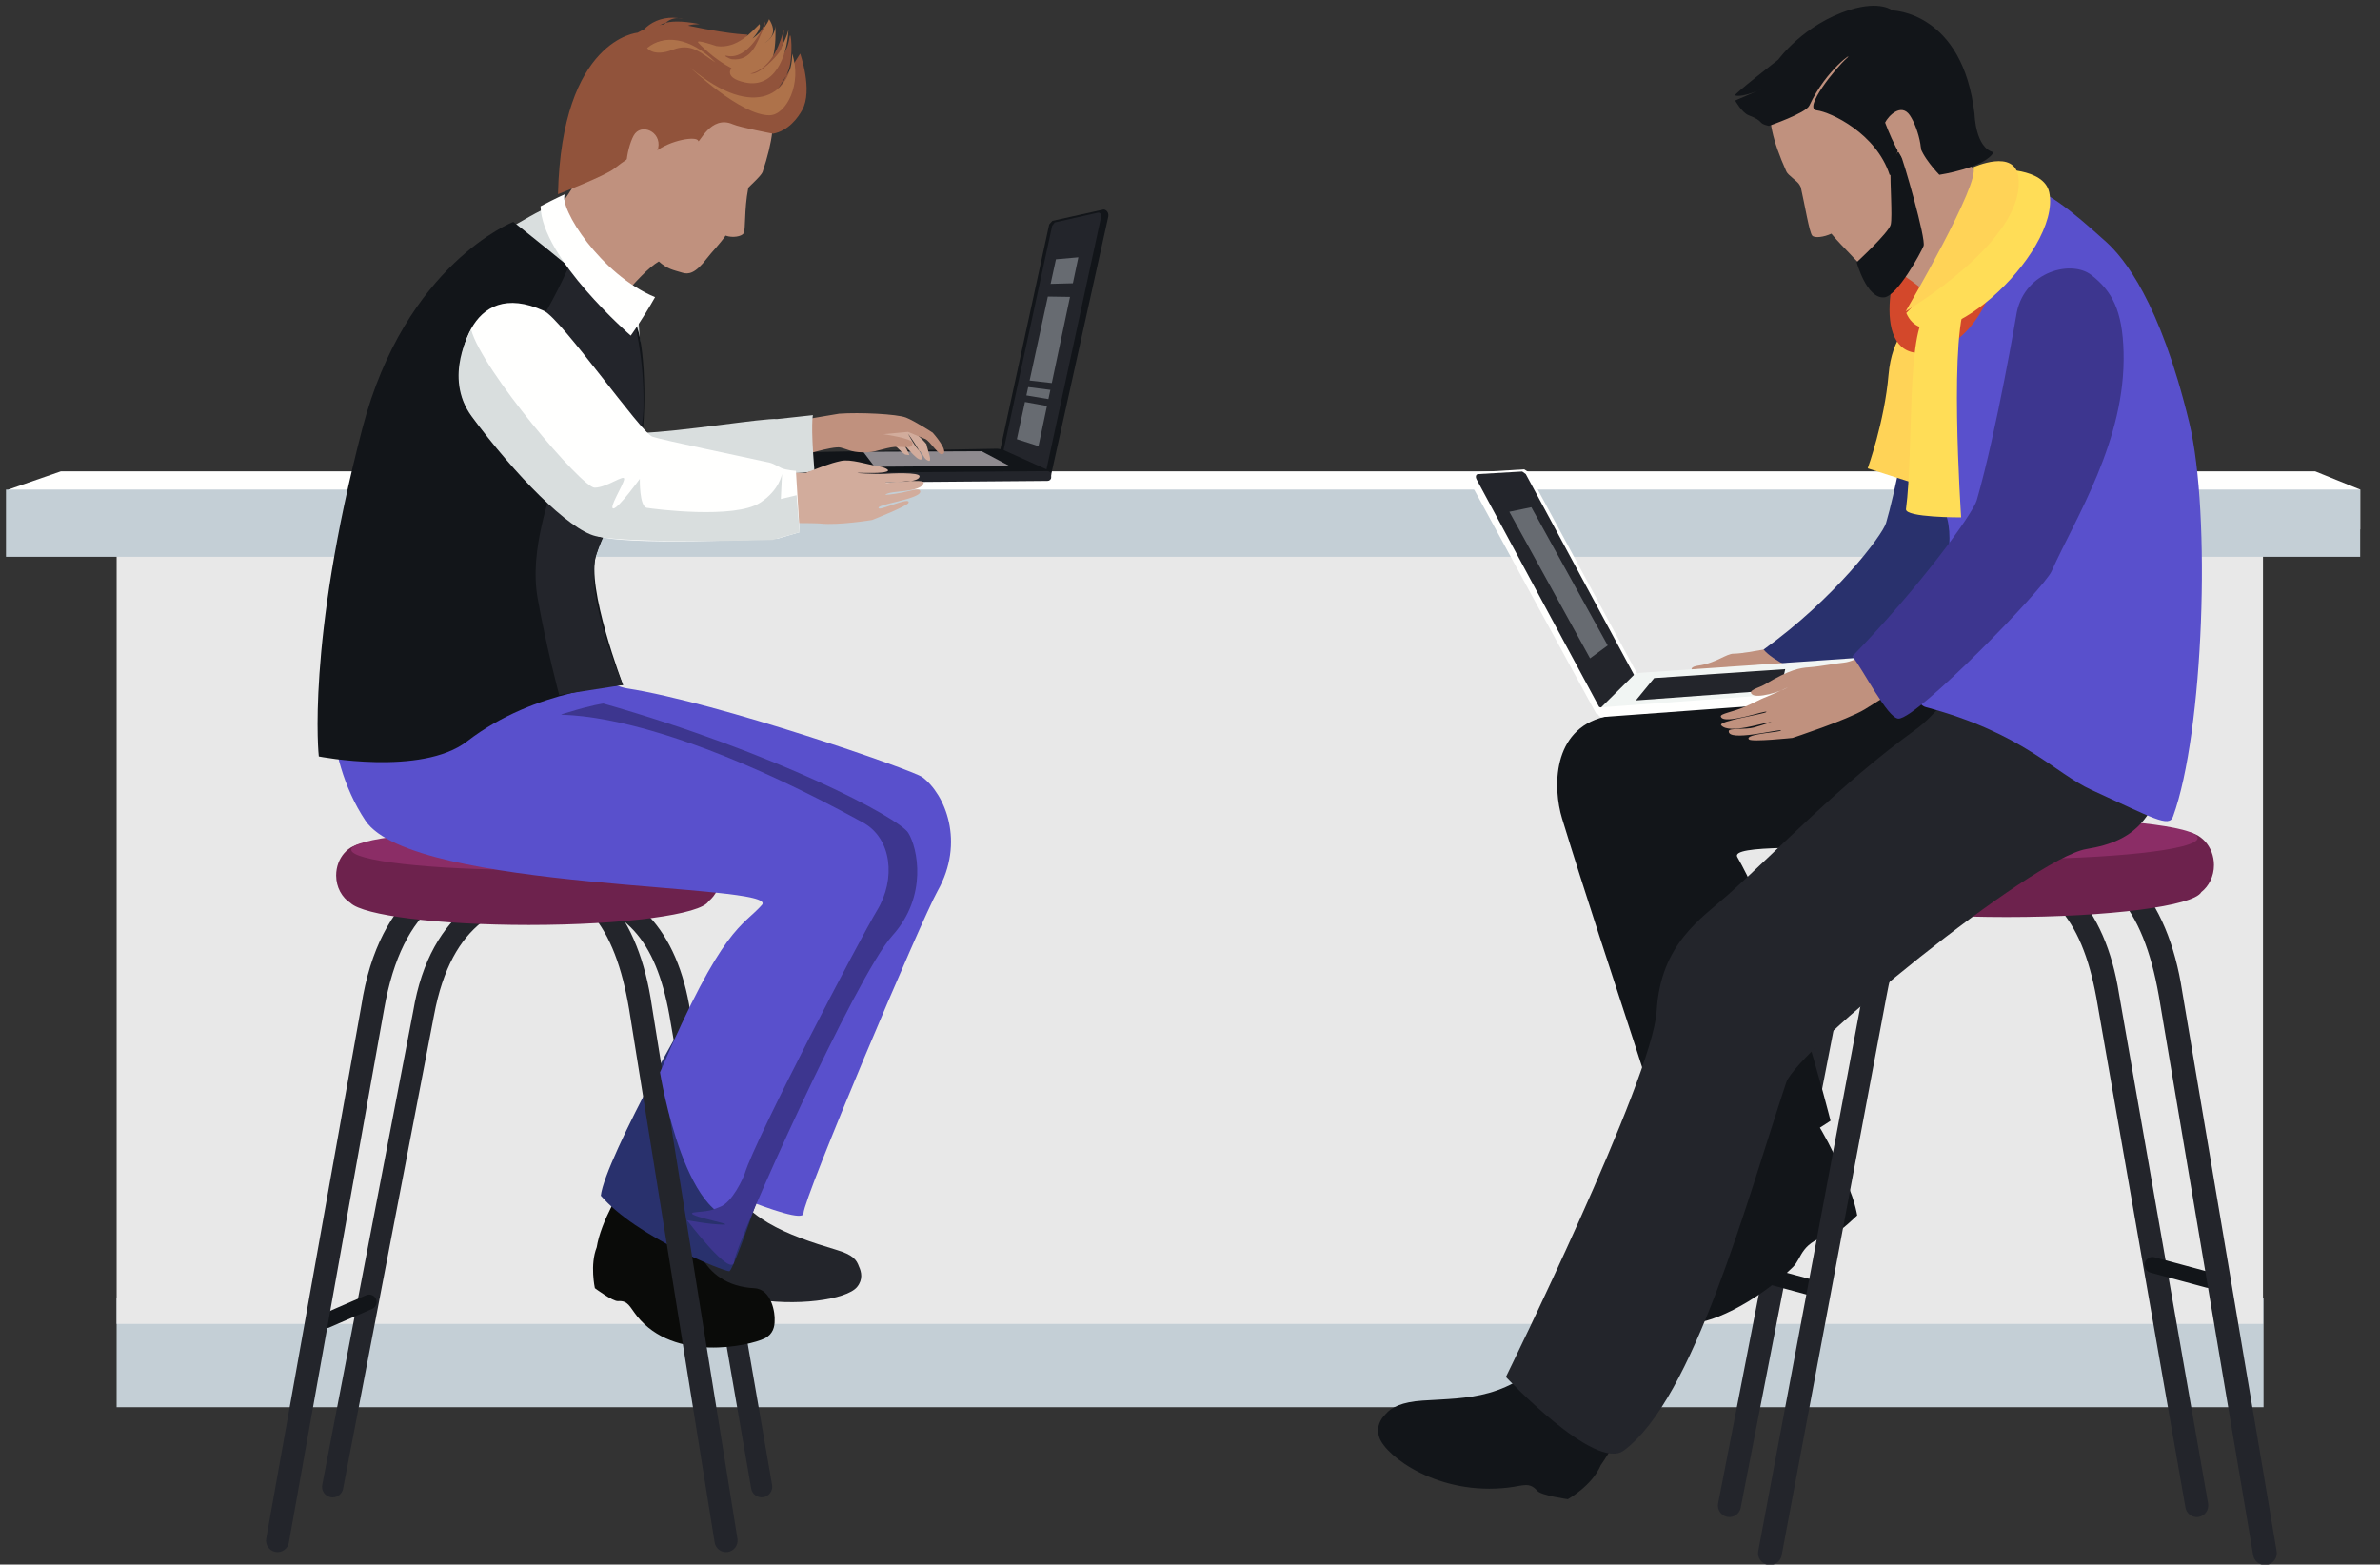 <?xml version="1.0" encoding="UTF-8"?>
<svg width="108px" height="71px" viewBox="0 0 108 71" version="1.1" xmlns="http://www.w3.org/2000/svg" xmlns:xlink="http://www.w3.org/1999/xlink">
    <rect x="0" y="0" width="108" height="71" fill="#333333" stroke="none"/>
    <!-- Generator: Sketch 52.3 (67297) - http://www.bohemiancoding.com/sketch -->
    <title>Group</title>
    <desc>Created with Sketch.</desc>
    <defs>
        <polyline id="path-1" points="88.709 18.07 0.293 18.07 0.293 0.268 63.555 0.268 67.433 7.387 67.613 7.459 68.112 6.952 69.395 6.262 69.404 6.1 69.243 5.802 69.278 5.767 69.305 5.596 66.427 0.268 97.691 0.268 97.691 4.731 88.709 18.07"></polyline>
    </defs>
    <g id="Page-1" stroke="none" stroke-width="1" fill="none" fill-rule="evenodd">
        <g id="Group">
            <polygon id="Fill-1381" fill="#C4CFD6" points="5.292 63.86 102.716 63.86 102.716 58.925 5.292 58.925"></polygon>
            <polygon id="Fill-1382" fill="#E8E8E8" points="5.293 60.08 102.691 60.08 102.691 24.503 5.293 24.503"></polygon>
            <g id="Group-1388" transform="translate(5, 25)">
                <mask id="mask-2" fill="white">
                    <use xlink:href="#path-1"></use>
                </mask>
                <g id="Clip-1387"></g>
                <polyline id="Fill-1386" mask="url(#mask-2)" points="88.709 18.07 0.293 18.07 0.293 0.268 63.555 0.268 67.433 7.387 67.613 7.459 68.112 6.952 69.395 6.262 69.404 6.1 69.243 5.802 69.278 5.767 69.305 5.596 66.427 0.268 97.691 0.268 97.691 4.731 88.709 18.07"></polyline>
            </g>
            <polyline id="Fill-1389" fill="#FFFFFE" points="2.764 21.389 105.058 21.389 107.101 22.217 107.101 24.026 0.379 24.026 0.379 22.217 2.764 21.389"></polyline>
            <polygon id="Fill-1390" fill="#C4CFD6" points="0.271 25.268 107.101 25.268 107.101 22.217 0.271 22.217"></polygon>
            <path d="M80.028,29.477 C79.695,29.535 79.009,29.664 78.675,29.664 C78.339,29.658 77.864,30.097 77.046,30.209 C76.834,30.237 76.632,30.345 76.868,30.45 C77.105,30.552 77.708,30.45 78.046,30.505 C78.46,30.571 77.492,31.188 77.238,31.367 C77.02,31.519 75.861,32.569 75.995,32.707 C76.245,32.963 77.556,31.739 77.492,31.877 C77.451,31.967 75.881,33.016 76.066,33.138 C76.46,33.404 77.553,32.228 77.842,32.276 C77.842,32.276 77.472,32.496 77.163,32.776 C76.878,33.033 76.543,33.146 76.564,33.271 C76.622,33.697 78.529,32.244 78.432,32.548 C78.394,32.671 77.089,33.081 77.344,33.244 C77.469,33.323 79.043,32.747 79.043,32.747 C79.043,32.747 80.889,31.577 81.443,31.011 C81.777,30.672 83.116,30.107 83.116,30.107 L82.088,28.37 C82.088,28.37 80.593,29.374 80.028,29.477" id="Fill-1391" fill="#C0917E"></path>
            <path d="M87.523,13.502 C87.89,11.802 89.363,11.697 90.021,12.474 C90.532,13.075 91.063,13.62 91.106,15.35 C91.202,18.987 89.896,24.87 88.915,27.068 C88.607,27.764 83.124,31.003 82.088,30.651 C81.658,30.508 80.458,29.996 80.028,29.477 C83.224,27.189 85.419,24.295 85.585,23.735 C86.402,20.967 87.523,13.502 87.523,13.502" id="Fill-1392" fill="#29316D"></path>
            <path d="M99.172,68.414 L95.127,45.263 C94.457,41.616 92.943,39.823 89.63,39.549 C86.877,39.66 84.354,40.681 83.49,45.273 L78.99,68.422 L78.99,68.424 C78.936,68.707 78.661,68.892 78.379,68.837 C78.095,68.78 77.909,68.507 77.966,68.224 L82.466,45.084 C83.312,40.069 86.574,38.522 89.655,38.508 C93.473,38.733 95.542,41.21 96.155,45.086 L100.2,68.234 C100.248,68.519 100.059,68.789 99.774,68.84 L99.686,68.847 C99.436,68.847 99.215,68.667 99.172,68.414" id="Fill-1393" fill="#23252B"></path>
            <path d="M82.61,58.918 L80.06,58.229 C79.868,58.177 79.754,57.981 79.807,57.788 C79.859,57.597 80.055,57.483 80.249,57.536 L82.8,58.224 C82.991,58.276 83.105,58.474 83.053,58.665 C83.009,58.825 82.865,58.931 82.706,58.931 L82.61,58.918" id="Fill-1394" fill="#121519"></path>
            <path d="M100.131,58.438 L97.581,57.75 C97.389,57.699 97.275,57.501 97.328,57.309 C97.379,57.117 97.576,57.003 97.769,57.056 L100.318,57.743 C100.511,57.796 100.624,57.992 100.571,58.184 C100.527,58.345 100.382,58.451 100.224,58.451 L100.131,58.438" id="Fill-1395" fill="#121519"></path>
            <path d="M81.618,49.72 C81.618,49.72 78.397,50.287 78.87,51.741 C79.544,53.812 78.049,55.886 76.41,57.855 C75.844,58.535 75.836,58.845 75.923,59.196 C75.966,59.483 76.106,59.856 76.571,59.998 C77.368,60.241 79.72,59.108 81.36,57.5 C81.806,57.061 81.667,56.353 83.23,55.985 C83.491,55.923 84.277,55.155 84.277,55.155 C84.277,55.155 84.117,54.183 83.631,53.375 C83.205,52.093 82.205,50.469 81.618,49.72" id="Fill-1396" fill="#121519"></path>
            <path d="M74.826,61.972 C74.826,61.972 71.787,59.964 70.673,61.171 C68.463,63.562 66.656,63.419 64.554,63.56 C63.612,63.622 63.129,63.869 62.878,64.172 C62.66,64.388 62.422,64.75 62.595,65.242 C62.892,66.088 65.256,67.885 68.451,67.507 C69.122,67.427 69.396,67.238 69.758,67.655 C69.947,67.872 71.144,68.035 71.144,68.035 C71.144,68.035 72.241,67.432 72.639,66.492 C73.474,65.313 74.553,62.958 74.826,61.972" id="Fill-1397" fill="#121519"></path>
            <path d="M102.244,70.571 L97.96,45.169 C97.247,41.15 95.626,39.172 92.126,38.875 C89.221,38.993 86.534,40.119 85.611,45.18 L80.848,70.582 L80.85,70.582 C80.793,70.875 80.511,71.069 80.218,71.015 C79.925,70.959 79.73,70.677 79.787,70.384 L84.548,44.989 C85.444,39.514 88.883,37.814 92.153,37.798 C96.199,38.051 98.376,40.752 99.025,44.991 L103.31,70.395 C103.357,70.688 103.16,70.966 102.866,71.017 L102.777,71.023 C102.518,71.023 102.288,70.837 102.244,70.571" id="Fill-1398" fill="#23252B"></path>
            <path d="M100.466,39.256 C100.466,38.423 99.856,37.746 99.103,37.746 L82.949,37.746 C82.195,37.746 81.583,38.423 81.583,39.256 C81.583,39.824 81.872,40.313 82.291,40.571 C82.925,41.163 86.6,41.616 91.054,41.616 C95.721,41.616 99.538,41.117 99.892,40.484 C100.237,40.211 100.466,39.766 100.466,39.256" id="Fill-1399" fill="#6D224D"></path>
            <path d="M99.727,38.03 C99.727,38.561 95.832,38.99 91.028,38.99 C86.22,38.99 82.323,38.561 82.323,38.03 C82.323,37.501 86.22,37.07 91.028,37.07 C95.832,37.07 99.727,37.501 99.727,38.03" id="Fill-1400" fill="#8B2D66"></path>
            <path d="M89.218,28.002 C89.036,28.548 86.967,30.792 86.668,30.792 C82.986,30.792 77.545,31.391 72.806,32.531 C70.418,33.104 70.462,35.771 70.886,37.151 C72.955,43.902 76.046,52.677 76.046,53.743 C78.176,54.198 83.066,50.861 83.066,50.861 C83.066,50.861 81.056,42.793 78.836,38.892 C78.196,37.768 94.069,39.525 94.676,37.092 C95.285,34.656 89.218,28.002 89.218,28.002" id="Fill-1401" fill="#121519"></path>
            <path d="M87.36,14.087 C86.688,14.529 85.848,15.285 85.699,17 C85.516,19.146 84.752,21.254 84.752,21.254 L86.942,21.957 L87.36,14.087" id="Fill-1402" fill="#FFD357"></path>
            <path d="M98.457,31.783 C98.546,37.183 96.837,38.172 94.676,38.531 C92.209,38.943 81.54,47.673 81.056,49.122 C79.257,54.523 76.86,63.489 73.679,65.83 C72.376,66.789 68.334,62.488 68.334,62.488 C68.334,62.488 74.996,48.942 75.176,45.882 C75.355,42.823 77.201,41.688 78.416,40.603 C80.649,38.607 83.504,35.583 86.937,33.102 C88.667,31.853 90.536,28.301 90.536,28.301 L98.457,31.783" id="Fill-1403" fill="#23252B"></path>
            <path d="M85.805,4.392 C85.807,3.717 86.504,3.366 86.904,3.712 C87.311,4.07 87.939,5.774 87.215,6.366 C86.494,6.96 85.805,4.392 85.805,4.392" id="Fill-1404" fill="#D2AC9C"></path>
            <path d="M91.51,8.262 C92.854,8.61 93.943,9.511 95.57,10.974 C96.371,11.697 98.01,13.667 99.342,19.168 C100.346,23.309 100,33.245 98.607,37.06 C98.422,37.562 97.729,37.137 94.912,35.849 C93.219,35.077 91.821,33.277 87.402,32.094 C85.848,31.678 89.488,25.453 88.171,23.05 C86.684,20.343 86.799,17.183 86.985,15.481 C87.29,12.706 91.51,8.262 91.51,8.262" id="Fill-1405" fill="#5950CC"></path>
            <path d="M86.823,10.389 C85.944,11.373 84.767,16.06 87.148,16.021 C89.528,15.983 90.721,12.771 90.396,12.288 C90.07,11.806 86.823,10.389 86.823,10.389" id="Fill-1406" fill="#D3482B"></path>
            <path d="M86.656,4.687 C87.077,5.552 89.83,7.993 91.038,8.812 C92.243,9.63 89.769,11.732 89.769,11.732 L88.431,14.123 C88.431,14.123 86.607,12.482 85.598,12.054 C84.589,11.626 86.656,4.687 86.656,4.687" id="Fill-1407" fill="#C0917E"></path>
            <path d="M81.958,2.669 C80.201,3.769 79.788,4.948 81.063,7.785 C81.145,7.966 81.569,8.217 81.658,8.387 L81.716,8.495 C81.898,9.29 82.1,10.537 82.234,10.693 C82.345,10.817 82.771,10.761 83.104,10.604 C83.41,10.974 83.698,11.255 83.944,11.516 C84.566,12.192 84.78,12.327 85.031,12.229 C85.967,11.851 86.765,10.975 87.573,10.208 C88.68,9.156 87.614,7.227 86.976,5.754 C85.916,3.321 84.207,1.262 81.958,2.669" id="Fill-1408" fill="#C0917E"></path>
            <path d="M85.794,7.756 C85.76,8.205 85.882,9.833 85.798,10.192 C85.713,10.555 84.252,11.902 84.252,11.902 C84.252,11.902 84.703,13.565 85.5,13.496 C86.091,13.443 87.168,11.468 87.288,11.161 C87.406,10.854 86.382,7.276 86.219,6.951 C86.057,6.628 85.794,7.756 85.794,7.756" id="Fill-1409" fill="#121519"></path>
            <path d="M80.264,5.714 C79.712,5.585 80.112,5.524 79.346,5.229 C79.043,5.11 78.738,4.562 78.738,4.562 L80.038,4.004 C80.038,4.004 79.112,4.445 78.732,4.33 C78.638,4.303 80.697,2.704 80.697,2.704 C80.697,2.704 81.841,1.104 83.944,0.445 C85.338,0.012 85.878,0.474 85.878,0.474 C85.878,0.474 89.071,0.525 89.602,5.185 C89.602,5.185 89.637,6.713 90.466,6.908 C90.08,7.617 88.004,7.933 88.004,7.933 C88.004,7.933 87.17,7.078 87.098,6.518 C86.939,5.319 85.812,5.424 85.77,5.922 C85.751,6.099 86.213,6.692 86.105,6.892 C86.008,7.069 85.801,8.104 85.75,7.939 C85.139,6.049 83.075,5.085 82.438,5.007 C81.8,4.932 83.323,3.063 83.783,2.66 C84.239,2.257 82.883,3.111 82.104,4.793 C81.948,5.135 80.264,5.714 80.264,5.714" id="Fill-1410" fill="#121519"></path>
            <path d="M85.543,5.563 C85.682,5.272 86.272,4.649 86.668,5.237 C87.065,5.824 87.455,7.311 86.911,7.573 C86.373,7.837 85.543,5.563 85.543,5.563" id="Fill-1411" fill="#C0917E"></path>
            <path d="M87.455,14.205 C86.502,14.971 86.842,20.443 86.49,23.104 C86.439,23.491 88.993,23.479 88.993,23.479 C88.993,23.479 88.394,14.678 89.317,13.574 C90.24,12.472 87.455,14.205 87.455,14.205" id="Fill-1412" fill="#FFDD57"></path>
            <path d="M90.213,10.379 L86.504,14.205 C87.632,16.852 93.569,11.507 92.991,8.73 C92.752,7.594 90.643,7.687 90.643,7.687 L90.213,10.379" id="Fill-1413" fill="#FFDD57"></path>
            <path d="M89.539,7.594 C89.924,8.216 86.477,14.128 86.477,14.128 C86.477,14.128 91.912,10.923 91.595,8.064 C91.445,6.716 89.539,7.594 89.539,7.594" id="Fill-1414" fill="#FFD357"></path>
            <path d="M74.305,30.596 L74.278,30.767 L72.613,32.459 L72.433,32.387 L66.673,21.812 C66.574,21.605 66.727,21.452 66.799,21.443 L69.166,21.299 L69.346,21.416 L74.305,30.596" id="Fill-1415" fill="#FFFFFE"></path>
            <path d="M74.404,31.1 L74.395,31.262 L72.721,32.162 L72.559,32.072 L67.006,21.758 C66.961,21.686 66.943,21.524 67.078,21.515 L69.076,21.398 L69.238,21.515 L74.404,31.1" id="Fill-1416" fill="#23252B"></path>
            <path d="M86.085,31.017 C86.146,31.064 86.119,31.11 86.025,31.116 L72.754,32.195 C72.639,32.206 72.597,32.16 72.661,32.097 L74.162,30.613 L74.383,30.537 L84.442,29.845 L84.643,29.889 L86.085,31.017" id="Fill-1417" fill="#F1F5F3"></path>
            <polyline id="Fill-1418" fill="#676B71" points="72.154 29.876 68.491 23.225 69.49 23.018 72.955 29.291 72.154 29.876"></polyline>
            <path d="M86.16,31.4 C86.164,31.483 86.093,31.558 85.998,31.565 L72.703,32.541 C72.609,32.548 72.528,32.485 72.521,32.401 L72.514,32.264 C72.505,32.18 72.577,32.105 72.672,32.099 L85.967,31.122 C86.061,31.115 86.142,31.178 86.148,31.261 L86.16,31.4" id="Fill-1419" fill="#FFFFFE"></path>
            <polyline id="Fill-1420" fill="#23252B" points="75.063 30.772 74.231 31.786 80.802 31.303 81.01 30.366 75.063 30.772"></polyline>
            <path d="M83.675,30.069 C83.28,30.104 82.67,30.237 82.094,30.281 C81.696,30.31 81.232,30.366 80.052,31.078 C79.834,31.209 79.271,31.329 79.512,31.516 C79.749,31.703 80.748,31.403 81.101,31.212 C81.236,31.141 80.387,31.54 80.042,31.671 C79.914,31.717 79.571,31.908 79.157,32.083 C78.626,32.311 78.058,32.388 78.087,32.513 C78.188,32.941 80.264,32.173 80.152,32.313 C80.075,32.403 77.932,32.721 78.108,32.916 C78.478,33.335 80.01,32.794 80.394,32.759 C80.394,32.759 80.06,32.882 79.585,33.015 C79.214,33.117 78.466,33.028 78.448,33.177 C78.395,33.68 80.717,33.084 80.813,33.144 C80.943,33.221 79.122,33.294 79.364,33.554 C79.484,33.682 81.339,33.487 81.339,33.487 C81.339,33.487 83.814,32.676 84.613,32.194 C85.092,31.907 86.847,30.776 86.847,30.776 L85.35,29.265 C85.35,29.265 84.275,30.014 83.675,30.069" id="Fill-1421" fill="#C0917E"></path>
            <path d="M91.52,14.161 C91.924,12.29 94.009,11.792 94.895,12.477 C95.836,13.205 96.315,14.078 96.364,15.979 C96.47,19.98 94.174,23.512 93.095,25.929 C92.754,26.696 87.012,32.612 86.153,32.612 C85.657,32.612 84.53,30.357 84.056,29.785 C87.098,26.657 89.526,23.315 89.702,22.7 C90.611,19.552 91.52,14.161 91.52,14.161" id="Fill-1422" fill="#3D368F"></path>
            <path d="M15.006,67.944 C14.743,67.895 14.571,67.641 14.624,67.38 L18.749,45.893 C19.525,41.242 22.519,39.801 25.354,39.788 C28.862,39.998 30.762,42.298 31.322,45.895 L35.036,67.389 C35.08,67.65 34.904,67.9 34.644,67.944 C34.38,67.988 34.132,67.813 34.088,67.552 L30.373,46.057 C29.757,42.665 28.365,41.001 25.33,40.749 C22.806,40.85 20.493,41.798 19.696,46.066 L15.568,67.561 L15.57,67.561 C15.525,67.793 15.321,67.953 15.094,67.953 L15.006,67.944" id="Fill-1423" fill="#23252B"></path>
            <path d="M29.967,53.213 C29.967,53.213 32.667,52.028 33.042,53.354 C33.568,55.247 35.728,56.056 37.945,56.716 C38.707,56.942 38.869,57.17 38.979,57.479 C39.091,57.715 39.171,58.065 38.892,58.404 C38.416,58.985 36.085,59.312 34.047,58.923 C33.495,58.815 33.243,58.219 31.888,58.723 C31.659,58.806 30.687,58.622 30.687,58.622 C30.687,58.622 30.32,57.814 30.281,56.964 C29.96,55.787 29.9,54.067 29.967,53.213" id="Fill-1424" fill="#23252B"></path>
            <path d="M26.18,32.955 C23.211,31.044 24.979,29.015 24.979,29.015 C25.313,29.015 27.145,31.037 28.464,31.242 C32.571,31.88 41.417,34.939 41.858,35.269 C42.887,36.041 43.803,38.213 42.543,40.438 C41.803,41.753 36.461,54.376 36.461,55.061 C36.461,55.746 30.634,53.09 30.634,53.09 C30.634,53.09 37.745,36.124 36.204,35.954 C35.533,35.88 28.464,34.427 26.18,32.955" id="Fill-1425" fill="#5950CC"></path>
            <path d="M28.59,53.236 C28.59,53.236 31.388,53.269 31.327,54.644 C31.263,56.017 31.724,58.331 34.232,58.46 C35.022,58.5 35.18,59.612 35.151,59.937 C35.155,60.195 35.083,60.552 34.689,60.743 C34.014,61.072 30.594,61.839 28.91,59.731 C28.558,59.285 28.505,59.015 28.044,59.045 C27.806,59.066 26.994,58.458 26.994,58.458 C26.994,58.458 26.76,57.396 27.077,56.603 C27.271,55.404 28.171,53.988 28.59,53.236" id="Fill-1426" fill="#0A0B09"></path>
            <path d="M32.52,44.095 C31.834,44.693 27.437,52.633 27.264,54.261 C28.892,56.147 32.834,57.689 33.091,57.689 C33.349,57.689 35.775,50.262 35.775,50.262 L32.52,44.095" id="Fill-1427" fill="#29316D"></path>
            <path d="M14.472,60.078 C14.396,59.906 14.477,59.707 14.646,59.632 L16.617,58.776 C16.789,58.703 16.988,58.782 17.063,58.952 C17.139,59.124 17.06,59.323 16.888,59.398 L14.917,60.254 L14.782,60.282 C14.651,60.282 14.526,60.206 14.472,60.078" id="Fill-1428" fill="#121519"></path>
            <path d="M24.694,9.923 C25.539,9.597 26.504,7.561 26.509,7.486 C26.528,6.409 26.749,4.92 27.032,3.61 C27.032,3.61 28.792,3.8 29.923,3.992 C30.735,2.872 31.834,2.298 33.26,3.007 C35.043,3.889 35.55,4.976 34.604,7.807 C34.542,7.985 33.967,8.486 33.956,8.527 C33.756,9.556 33.851,10.434 33.737,10.598 C33.646,10.725 33.26,10.812 32.925,10.693 C32.665,11.074 32.286,11.451 32.08,11.723 C31.546,12.429 31.235,12.452 30.981,12.38 C30.521,12.242 30.301,12.218 29.895,11.865 C28.967,12.407 27.359,14.612 27.359,14.612 L25.507,12.507 C25.507,12.507 23.388,10.426 24.694,9.923" id="Fill-1429" fill="#C0917E"></path>
            <path d="M35.078,6.067 C35.783,5.936 36.216,5.334 36.404,4.99 C36.901,4.092 36.31,2.433 36.31,2.433 L35.328,3.992 C35.328,3.992 35.61,3.688 35.792,3.157 C36.005,2.53 35.893,1.244 35.824,1.705 C35.615,3.127 34.381,3.096 34.381,3.096 C32.629,0.669 35.964,2.143 31.223,1.163 C29.852,0.883 28.938,1.482 28.938,1.482 C28.938,1.482 25.49,1.749 25.32,8.811 C25.32,8.811 27.45,7.988 27.878,7.649 C29.542,6.327 29.354,7.194 29.704,6.911 C30.419,6.338 31.637,6.163 31.684,6.396 C31.715,6.564 32.242,5.193 33.257,5.64 C33.589,5.785 35.078,6.067 35.078,6.067" id="Fill-1430" fill="#91533B"></path>
            <path d="M29.364,2.18 C30.102,1.564 31.303,1.661 32.47,2.835 C31.805,2.417 31.393,1.926 30.523,2.258 C29.651,2.593 29.364,2.18 29.364,2.18" id="Fill-1431" fill="#AE724A"></path>
            <path d="M33.216,3.054 C34.437,3.487 35.479,2.516 35.779,1.356 C35.713,2.612 35.127,4.029 33.802,3.74 C32.781,3.518 33.216,3.054 33.216,3.054" id="Fill-1432" fill="#AE724A"></path>
            <path d="M31.322,3.066 C34.326,5.592 35.967,4.132 35.946,2.436 C36.407,3.784 35.685,5.222 34.919,5.231 C33.625,5.247 31.322,3.066 31.322,3.066" id="Fill-1433" fill="#AE724A"></path>
            <path d="M32.509,2.09 C33.472,2.237 34.16,1.38 34.465,1.092 C34.577,1.31 34.141,1.752 34.141,1.752 C34.141,1.752 34.708,1.376 34.9,0.87 C35.3,1.502 34.952,1.769 34.689,1.965 C35.256,1.59 35.18,1.117 35.18,1.117 C35.18,1.117 35.339,3.155 34.504,3.341 C33.329,3.604 31.868,2.139 31.692,1.942 C31.516,1.748 32.509,2.09 32.509,2.09" id="Fill-1434" fill="#AE724A"></path>
            <path d="M35.572,1.348 C35.444,1.775 35.091,3.105 34.053,3.337 C34.437,3.443 35.314,2.499 35.436,2.257 C35.553,2.018 35.572,1.348 35.572,1.348" id="Fill-1435" fill="#91533B"></path>
            <path d="M34.712,0.982 C34.689,1.209 33.96,2.713 33.014,2.538 C32.737,2.477 33.094,2.676 33.213,2.688 C34.12,2.79 34.359,1.893 34.579,1.446 C34.771,1.053 34.712,0.982 34.712,0.982" id="Fill-1436" fill="#91533B"></path>
            <path d="M28.818,2.184 C28.879,1.397 29.768,0.584 30.992,0.858 C30.992,0.858 30.487,0.665 30.077,1.172 C29.669,1.677 29.837,1.27 29.837,1.27 C29.837,1.27 30.01,0.756 31.749,1.092 C30.863,1.121 31.258,1.313 30.821,1.536 C30.387,1.757 28.818,2.184 28.818,2.184" id="Fill-1437" fill="#91533B"></path>
            <path d="M29.869,6.718 C30.023,5.961 29.074,5.56 28.752,6.157 C28.428,6.758 28.198,8.212 28.744,8.411 C29.283,8.609 29.869,6.718 29.869,6.718" id="Fill-1438" fill="#C0917E"></path>
            <path d="M24.934,9.402 C24.501,9.51 23.767,10.008 22.532,10.674 C21.972,10.978 23.892,15.162 24.969,15.945 C26.043,16.729 29.122,16.629 29.122,16.629 L28.922,13.816 L24.934,9.402" id="Fill-1439" fill="#D9DEDE"></path>
            <path d="M32.429,69.995 L28.55,45.811 C27.903,41.974 26.434,40.107 23.298,39.83 C20.687,39.943 18.268,40.991 17.426,45.821 L13.108,70.004 L13.11,70.004 C13.06,70.289 12.787,70.477 12.504,70.428 C12.218,70.375 12.029,70.104 12.081,69.821 L16.396,45.646 C17.197,40.442 20.334,38.804 23.325,38.786 C27.028,39.034 28.997,41.623 29.58,45.648 L33.464,69.83 C33.508,70.115 33.313,70.384 33.029,70.43 L32.948,70.437 C32.693,70.437 32.471,70.252 32.429,69.995" id="Fill-1440" fill="#23252B"></path>
            <path d="M32.688,39.728 C32.688,38.935 32.124,38.291 31.427,38.291 L16.515,38.291 C15.82,38.291 15.254,38.935 15.254,39.728 C15.254,40.269 15.52,40.733 15.906,40.979 C16.492,41.543 19.886,41.975 23.997,41.975 C28.306,41.975 31.83,41.5 32.156,40.897 C32.478,40.636 32.688,40.213 32.688,39.728" id="Fill-1441" fill="#6D224D"></path>
            <path d="M32.003,38.561 C32.003,39.065 28.408,39.475 23.972,39.475 C19.535,39.475 15.938,39.065 15.938,38.561 C15.938,38.057 19.535,37.647 23.972,37.647 C28.408,37.647 32.003,38.057 32.003,38.561" id="Fill-1442" fill="#8B2D66"></path>
            <path d="M15.04,30.214 C15.04,30.214 14.525,34.154 16.582,37.24 C18.738,40.475 35.454,40.072 34.574,41.066 C33.691,42.066 32.806,41.98 29.95,48.664 C29.95,48.664 31.162,56.237 33.976,55.232 C35.86,50.296 38.422,44.996 39.944,43.094 C41.658,40.952 42.045,39.553 41.643,38.524 C41.304,37.646 36.403,35.412 27.807,31.414 C26.863,30.975 26.607,28.672 26.093,28.586 C23.18,28.099 15.04,30.214 15.04,30.214" id="Fill-1443" fill="#5950CC"></path>
            <path d="M45.397,20.372 L45.469,20.534 L47.539,21.704 L47.692,21.578 L50.293,9.824 C50.329,9.599 50.14,9.491 50.068,9.509 L47.755,10.022 L47.611,10.184 L45.397,20.372" id="Fill-1444" fill="#121519"></path>
            <path d="M45.442,20.885 L45.496,21.038 L47.35,21.434 L47.485,21.308 L49.96,9.869 C49.978,9.788 49.96,9.626 49.816,9.653 L47.863,10.094 L47.746,10.247 L45.442,20.885" id="Fill-1445" fill="#23252B"></path>
            <path d="M34.039,21.578 C33.976,21.623 34.003,21.65 34.102,21.65 L47.503,21.425 C47.611,21.416 47.656,21.389 47.584,21.344 L45.487,20.399 L45.262,20.363 L35.695,20.534 L35.497,20.579 L34.039,21.578" id="Fill-1446" fill="#121519"></path>
            <polyline id="Fill-1447" fill="#676B71" points="47.125 20.246 46.144 19.931 47.917 11.768 48.934 11.678 47.125 20.246"></polyline>
            <path d="M34.028,21.782 C34.028,21.866 34.106,21.934 34.201,21.933 L47.532,21.824 C47.625,21.824 47.7,21.754 47.7,21.672 L47.7,21.532 C47.7,21.446 47.622,21.379 47.526,21.381 L34.196,21.488 C34.104,21.489 34.026,21.559 34.027,21.643 L34.028,21.782" id="Fill-1448" fill="#23252B"></path>
            <polyline id="Fill-1449" fill="#8E8A8F" points="44.545 20.478 45.791 21.138 39.689 21.182 39.172 20.503 44.545 20.478"></polyline>
            <polyline id="Fill-1450" fill="#23252B" points="47.534 12.885 48.899 12.85 48.799 13.478 47.328 13.456 47.534 12.885"></polyline>
            <polyline id="Fill-1451" fill="#23252B" points="46.593 17.254 47.908 17.404 47.856 17.718 46.514 17.548 46.593 17.254"></polyline>
            <polyline id="Fill-1452" fill="#23252B" points="46.41 17.918 47.7 18.132 47.646 18.447 46.331 18.211 46.41 17.918"></polyline>
            <path d="M42.04,20.154 C42.098,20.464 42.339,21.004 42.114,20.905 C41.891,20.805 41.938,20.636 41.731,20.47 C41.527,20.298 41.206,19.683 41.206,19.683 C41.206,19.683 42.013,20.765 41.804,20.852 C41.597,20.937 40.917,20.012 40.917,20.012 C40.917,20.012 41.341,20.681 41.241,20.653 L41.073,20.628 C40.948,20.554 40.794,20.381 40.65,20.251 C40.431,20.053 39.186,19.585 39.455,19.405 C39.724,19.229 40.312,18.963 40.976,19.301 C41.643,19.641 42.04,20.154 42.04,20.154" id="Fill-1453" fill="#D2AC9C"></path>
            <path d="M38.08,18.773 C39.01,18.706 40.698,18.788 41.11,18.948 C41.521,19.11 42.324,19.635 42.324,19.635 C42.324,19.635 43.103,20.503 42.762,20.613 C42.591,20.67 42.196,20.006 41.989,19.924 C41.789,19.839 41.204,19.6 41.204,19.6 L40.08,19.703 C40.08,19.703 41.423,19.893 41.412,20.1 C41.403,20.312 41.284,20.305 40.792,20.278 C40.307,20.254 39.807,20.51 39.38,20.525 C38.673,20.549 38.575,20.424 38.146,20.312 C37.804,20.22 36.146,20.745 36.146,20.745 L35.989,19.125 L38.08,18.773" id="Fill-1454" fill="#C0917E"></path>
            <path d="M26.164,14.577 C26.293,14.553 28.679,19.658 29.092,19.646 C30.877,19.595 34.689,18.961 35.262,19.017 L36.889,18.839 C36.889,18.839 36.781,19.224 36.952,21.31 C36.966,21.462 35.938,21.482 35.859,21.473 C35.781,21.467 28.127,23.638 26.627,21.966 C25.13,20.296 26.164,14.577 26.164,14.577" id="Fill-1455" fill="#D9DEDE"></path>
            <path d="M28.766,14.596 C25.769,11.997 23.292,10.069 23.292,10.069 C23.292,10.069 18.392,11.966 16.44,19.453 C13.89,29.241 14.467,34.329 14.467,34.329 C14.467,34.329 19.126,35.24 21.194,33.643 C24.319,31.226 28.273,31.086 28.273,31.086 C28.273,31.086 26.571,26.626 27.059,25.161 C27.55,23.697 28.836,21.797 29.079,20.273 C29.415,18.18 29.189,14.962 28.766,14.596" id="Fill-1456" fill="#121519"></path>
            <path d="M26.171,11.131 C25.791,12.399 24.757,14.177 24.757,14.177 C24.757,14.177 25.288,20.637 25.154,21.574 C25.019,22.512 23.996,24.905 24.398,27.154 C24.798,29.407 25.375,31.537 25.375,31.537 L28.273,31.086 C28.273,31.086 26.479,26.99 27.059,25.161 C27.638,23.331 29.171,20.749 29.201,18.435 C29.234,16.119 28.766,14.608 28.729,14.234 C28.663,13.592 26.171,11.131 26.171,11.131" id="Fill-1457" fill="#23252B"></path>
            <path d="M24.979,15.819 C25.675,16.827 28.44,19.027 29.776,21.217 C30.765,21.09 36.403,21.519 36.561,21.46 C37.202,21.217 37.632,21.031 38.159,20.918 C38.604,20.82 39.33,21.074 39.872,21.16 C40.095,21.195 40.446,21.333 40.23,21.402 C39.977,21.488 39.347,21.459 39.003,21.459 C38.563,21.459 39.794,21.525 40.117,21.503 C40.395,21.483 41.748,21.416 41.728,21.618 C41.697,21.986 40.05,21.834 40.189,21.907 C40.283,21.949 41.984,21.696 41.914,21.916 C41.773,22.392 40.37,22.229 40.17,22.459 C40.17,22.459 40.475,22.444 40.915,22.358 C41.31,22.282 41.677,22.144 41.745,22.26 C41.975,22.639 39.609,22.893 39.888,23.074 C40.001,23.148 41.329,22.518 41.229,22.816 C41.181,22.965 39.576,23.597 39.576,23.597 C39.576,23.597 38.055,23.847 37.234,23.758 C36.742,23.704 29.945,23.76 28.921,23.646 C26.878,23.421 22.523,17.305 22.523,17.305 C22.523,17.305 24.284,14.808 24.979,15.819" id="Fill-1458" fill="#D2AC9C"></path>
            <path d="M25.631,8.816 C25.352,9.426 27.247,12.459 29.726,13.485 C29.128,14.541 28.621,15.23 28.621,15.23 C28.621,15.23 24.581,11.723 24.529,9.36 C25.256,8.978 25.631,8.816 25.631,8.816" id="Fill-1459" fill="#FFFFFE"></path>
            <path d="M24.679,14.105 C25.481,14.472 29.091,19.646 29.606,19.818 C30.119,19.988 33.674,20.717 34.96,21.004 C35.07,21.026 35.35,21.191 35.453,21.238 C35.685,21.342 36.117,21.367 36.117,21.367 L36.288,24.152 L35.289,24.444 C35.289,24.444 28.034,24.816 26.979,24.272 C26.322,23.937 21.485,19.67 21.01,18.104 C20.524,16.505 21.258,12.543 24.679,14.105" id="Fill-1460" fill="#FFFFFE"></path>
            <path d="M21.381,14.964 C21.864,16.791 26.409,22.131 26.979,22.131 C27.551,22.131 28.377,21.473 28.322,21.759 C28.266,22.046 27.607,23.074 27.835,23.074 C28.063,23.074 29.034,21.73 29.034,21.73 C29.034,21.73 29.007,22.987 29.351,23.045 C29.692,23.103 33.329,23.567 34.489,22.816 C35.375,22.245 35.488,21.503 35.488,21.503 L35.433,22.646 L36.147,22.475 L36.288,24.152 L35.062,24.502 C35.062,24.502 28.619,24.697 27.036,24.33 C25.808,24.044 23.352,21.53 21.41,18.904 C20.077,17.101 21.381,14.964 21.381,14.964" id="Fill-1461" fill="#D9DEDE"></path>
            <path d="M27.378,31.927 C35.203,34.154 40.788,37.111 41.215,37.795 C41.643,38.481 42.114,40.667 40.488,42.466 C38.858,44.265 33.405,56.375 33.318,57.231 C33.232,58.088 31.177,55.375 31.177,55.375 C31.177,55.375 32.232,55.574 32.833,55.574 C33.433,55.574 30.594,55.087 31.633,55.004 C32.347,54.947 32.339,54.889 32.662,54.774 C33.232,54.576 33.74,53.438 33.804,53.232 C34.29,51.663 39.001,42.631 39.802,41.31 C40.658,39.895 40.475,38.046 39.158,37.325 C28.063,31.242 24.293,32.784 25.778,32.327 C26.893,31.984 27.378,31.927 27.378,31.927" id="Fill-1462" fill="#3D368F"></path>
        </g>
    </g>
</svg>